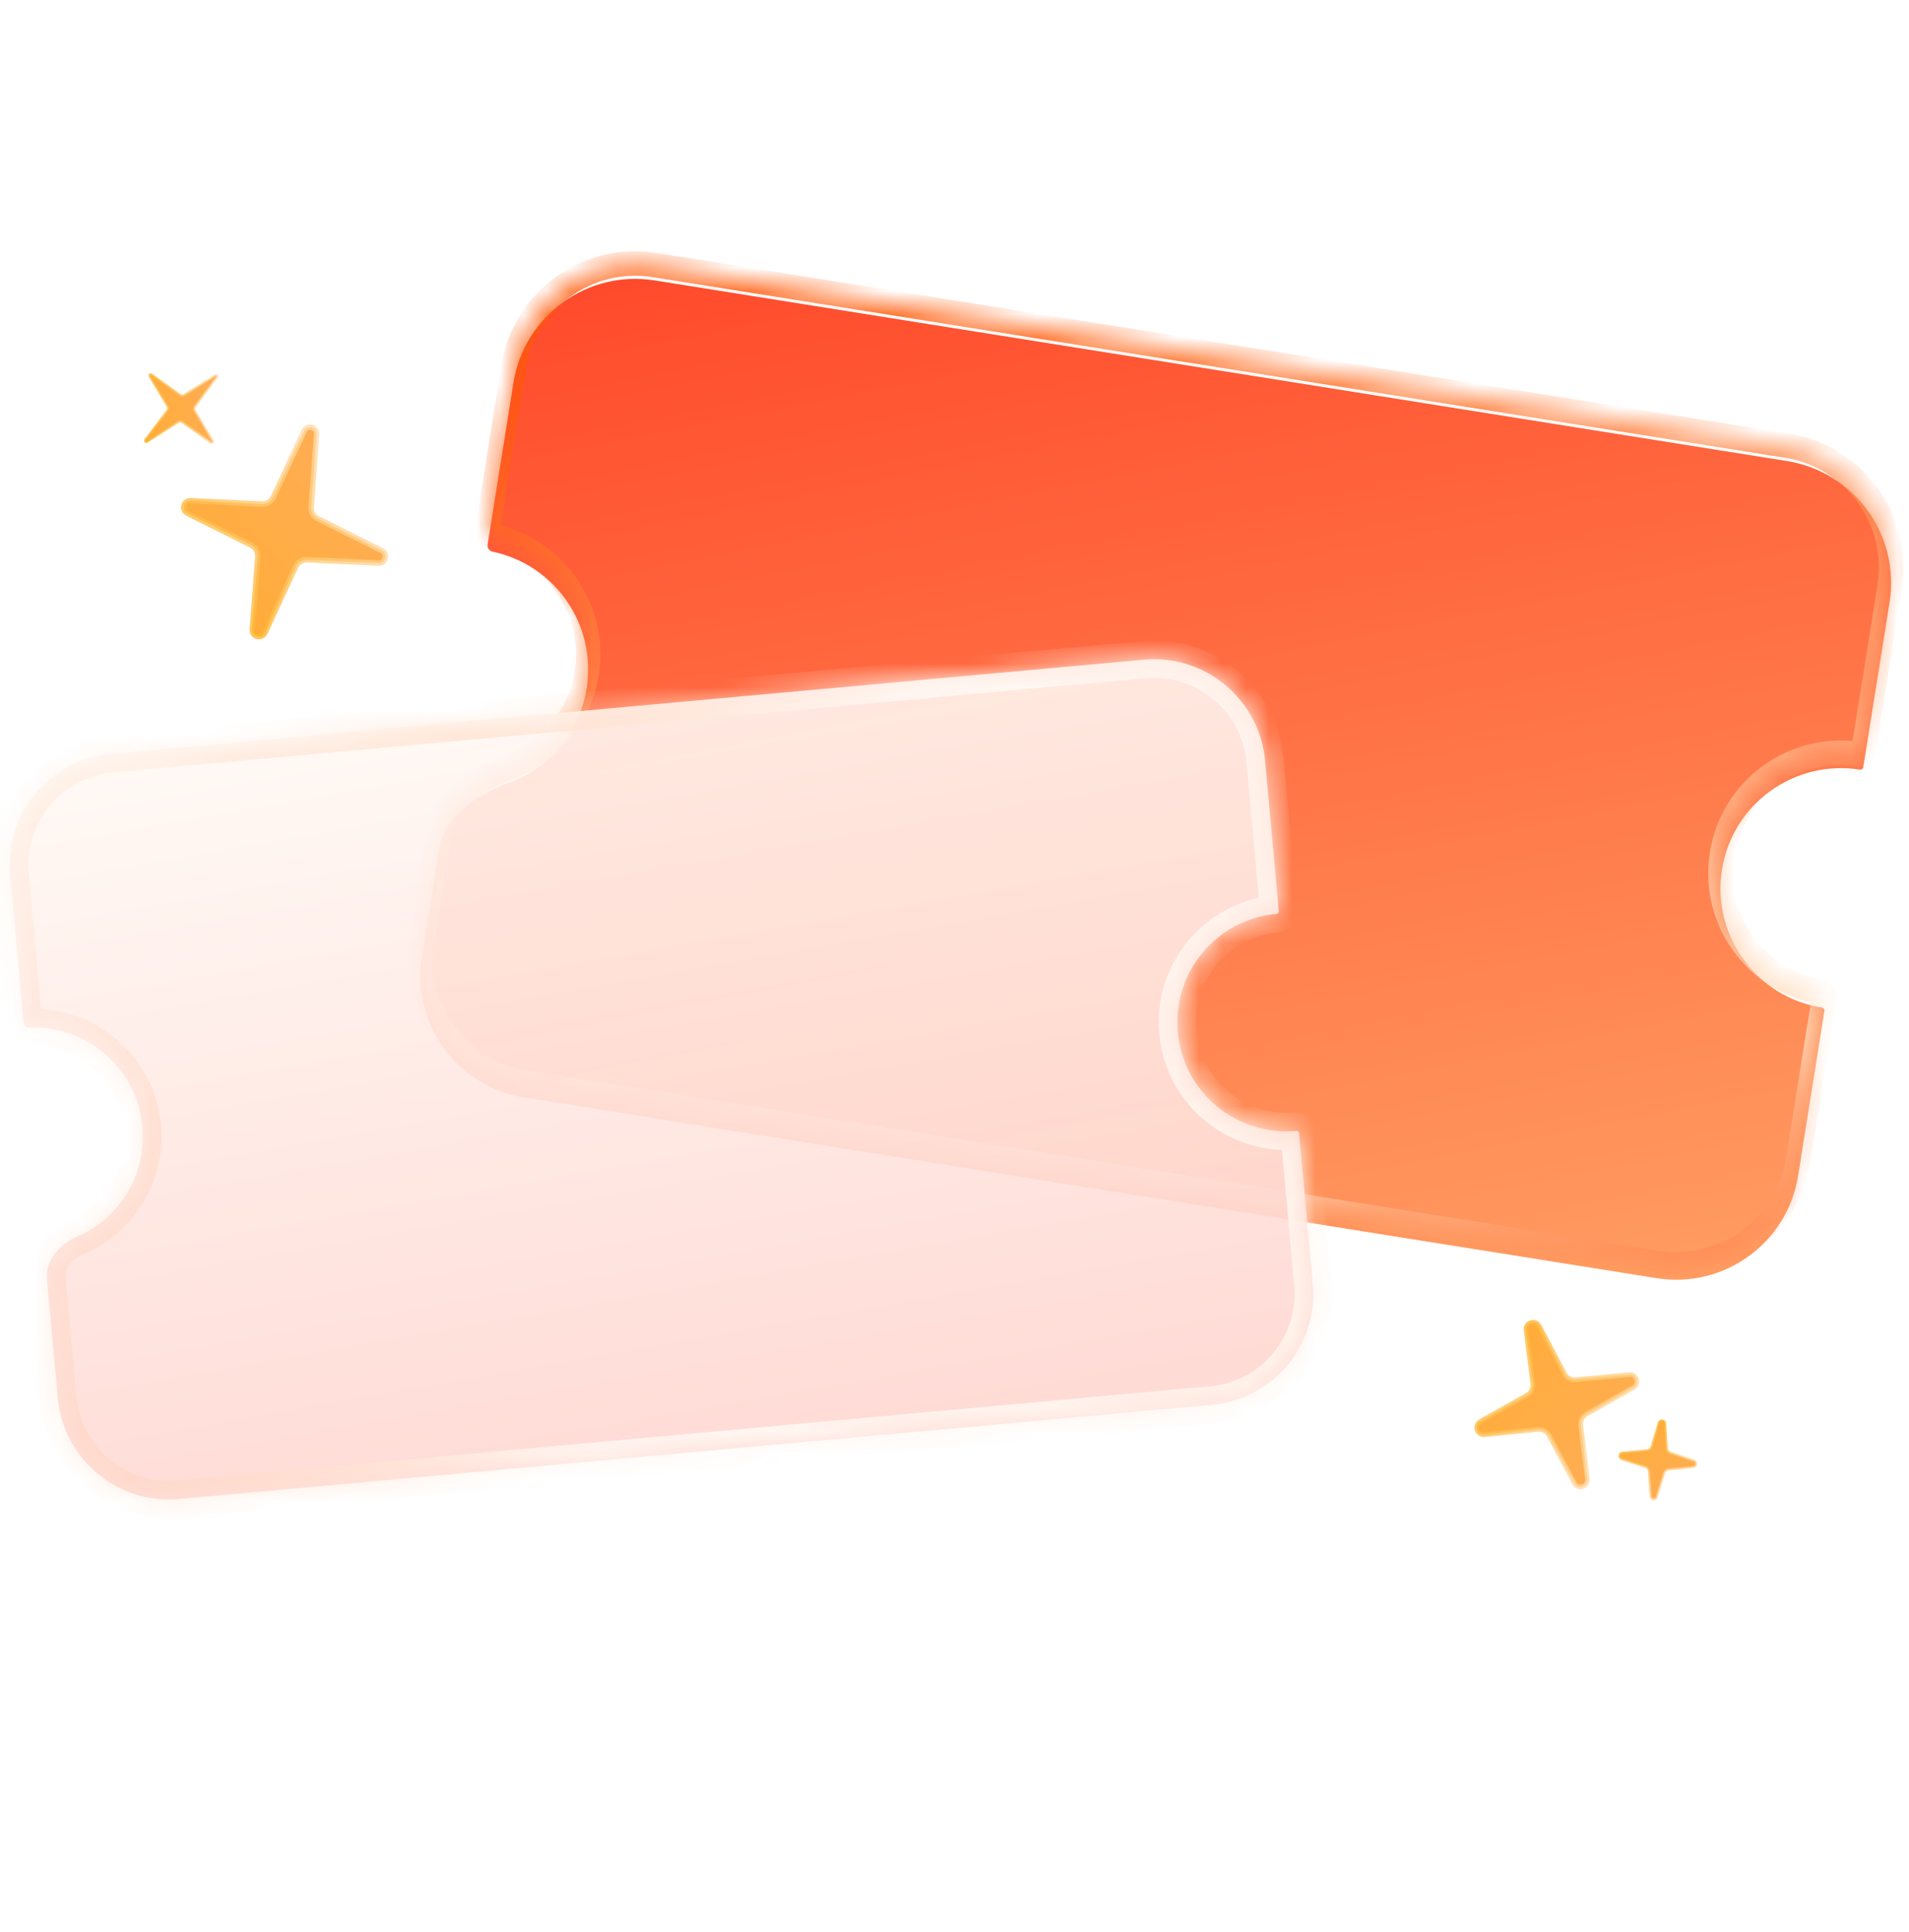 <svg width="82" height="83" viewBox="0 0 82 83" fill="none" xmlns="http://www.w3.org/2000/svg">
<mask id="path-1-inside-1_2703_29601" fill="white">
<path d="M76.766 19.145C79.657 19.606 81.627 22.324 81.165 25.215L80.035 32.298C80.025 32.366 79.96 32.41 79.892 32.4C77.07 31.95 74.416 33.872 73.966 36.694C73.516 39.517 75.439 42.169 78.261 42.619C78.33 42.63 78.377 42.692 78.366 42.76L77.236 49.845C76.775 52.735 74.057 54.704 71.167 54.243L22.523 46.483C19.633 46.022 17.663 43.305 18.124 40.414L18.859 35.812C19.088 34.374 20.503 33.46 21.87 32.958C23.571 32.333 24.893 30.831 25.199 28.914C25.635 26.18 23.844 23.605 21.165 23.038C21.02 23.011 20.923 22.873 20.946 22.727L22.054 15.784C22.515 12.894 25.232 10.924 28.122 11.385L76.766 19.145Z"/>
</mask>
<g filter="url(#filter0_i_2703_29601)">
<path d="M76.766 19.145C79.657 19.606 81.627 22.324 81.165 25.215L80.035 32.298C80.025 32.366 79.96 32.41 79.892 32.4C77.07 31.95 74.416 33.872 73.966 36.694C73.516 39.517 75.439 42.169 78.261 42.619C78.33 42.63 78.377 42.692 78.366 42.76L77.236 49.845C76.775 52.735 74.057 54.704 71.167 54.243L22.523 46.483C19.633 46.022 17.663 43.305 18.124 40.414L18.859 35.812C19.088 34.374 20.503 33.46 21.87 32.958C23.571 32.333 24.893 30.831 25.199 28.914C25.635 26.18 23.844 23.605 21.165 23.038C21.02 23.011 20.923 22.873 20.946 22.727L22.054 15.784C22.515 12.894 25.232 10.924 28.122 11.385L76.766 19.145Z" fill="url(#paint0_linear_2703_29601)"/>
</g>
<path d="M81.165 25.215L81.686 25.298L81.165 25.215ZM73.966 36.694L73.446 36.611L73.446 36.611L73.966 36.694ZM77.236 49.845L77.757 49.928L77.757 49.928L77.236 49.845ZM18.124 40.414L17.604 40.331L17.604 40.331L18.124 40.414ZM25.199 28.914L25.72 28.997L25.72 28.997L25.199 28.914ZM22.054 15.784L21.533 15.701L22.054 15.784ZM21.87 32.958L21.688 32.463L21.87 32.958ZM80.035 32.298L79.515 32.215L80.035 32.298ZM76.766 19.145L76.683 19.666C79.286 20.081 81.06 22.529 80.645 25.132L81.165 25.215L81.686 25.298C82.193 22.12 80.027 19.131 76.849 18.624L76.766 19.145ZM81.165 25.215L80.645 25.132L79.515 32.215L80.035 32.298L80.556 32.381L81.686 25.298L81.165 25.215ZM79.892 32.4L79.975 31.879C76.865 31.383 73.942 33.502 73.446 36.611L73.966 36.694L74.487 36.778C74.891 34.243 77.274 32.516 79.809 32.92L79.892 32.4ZM73.966 36.694L73.446 36.611C72.95 39.721 75.069 42.643 78.178 43.14L78.261 42.619L78.344 42.098C75.81 41.694 74.083 39.312 74.487 36.778L73.966 36.694ZM78.366 42.76L77.846 42.677L76.716 49.761L77.236 49.845L77.757 49.928L78.887 42.843L78.366 42.76ZM77.236 49.845L76.716 49.761C76.3 52.364 73.853 54.138 71.25 53.722L71.167 54.243L71.084 54.764C74.262 55.271 77.25 53.106 77.757 49.928L77.236 49.845ZM71.167 54.243L71.25 53.722L22.606 45.962L22.523 46.483L22.44 47.004L71.084 54.764L71.167 54.243ZM22.523 46.483L22.606 45.962C20.003 45.547 18.23 43.1 18.645 40.497L18.124 40.414L17.604 40.331C17.097 43.509 19.262 46.497 22.44 47.004L22.523 46.483ZM18.124 40.414L18.645 40.497L19.379 35.895L18.859 35.812L18.338 35.729L17.604 40.331L18.124 40.414ZM21.87 32.958L22.052 33.453C23.925 32.765 25.383 31.11 25.72 28.997L25.199 28.914L24.679 28.831C24.404 30.552 23.217 31.901 21.688 32.463L21.87 32.958ZM25.199 28.914L25.72 28.997C26.2 25.984 24.226 23.147 21.275 22.522L21.165 23.038L21.056 23.554C23.461 24.063 25.07 26.375 24.679 28.831L25.199 28.914ZM20.946 22.727L21.467 22.81L22.574 15.867L22.054 15.784L21.533 15.701L20.425 22.644L20.946 22.727ZM22.054 15.784L22.574 15.867C22.99 13.264 25.436 11.49 28.039 11.905L28.122 11.385L28.205 10.864C25.027 10.357 22.04 12.523 21.533 15.701L22.054 15.784ZM28.122 11.385L28.039 11.905L76.683 19.666L76.766 19.145L76.849 18.624L28.205 10.864L28.122 11.385ZM21.165 23.038L21.262 22.519C21.398 22.545 21.488 22.674 21.467 22.81L20.946 22.727L20.425 22.644C20.357 23.072 20.642 23.477 21.069 23.556L21.165 23.038ZM18.859 35.812L19.379 35.895C19.469 35.335 19.791 34.851 20.279 34.436C20.77 34.018 21.405 33.691 22.052 33.453L21.87 32.958L21.688 32.463C20.968 32.728 20.212 33.108 19.596 33.633C18.977 34.159 18.478 34.851 18.338 35.729L18.859 35.812ZM78.261 42.619L78.178 43.14C77.975 43.107 77.808 42.912 77.846 42.677L78.366 42.76L78.887 42.843C78.946 42.472 78.684 42.153 78.344 42.098L78.261 42.619ZM80.035 32.298L79.515 32.215C79.552 31.98 79.771 31.846 79.975 31.879L79.892 32.4L79.809 32.92C80.148 32.974 80.497 32.752 80.556 32.381L80.035 32.298Z" fill="url(#paint1_linear_2703_29601)" mask="url(#path-1-inside-1_2703_29601)"/>
<mask id="path-3-inside-2_2703_29601" fill="white">
<path d="M49.133 28.335C51.769 28.094 54.101 30.037 54.342 32.673L54.93 39.132C54.936 39.194 54.889 39.248 54.828 39.253C52.254 39.488 50.358 41.764 50.592 44.338C50.827 46.911 53.104 48.808 55.677 48.573C55.739 48.568 55.794 48.611 55.8 48.673L56.389 55.133C56.63 57.769 54.687 60.101 52.051 60.342L7.691 64.386C5.055 64.626 2.723 62.684 2.483 60.048L2.017 54.943C1.944 54.133 2.558 53.439 3.305 53.118C5.118 52.341 6.308 50.462 6.119 48.392C5.892 45.899 3.748 44.042 1.275 44.142C1.141 44.15 1.024 44.051 1.012 43.917L0.435 37.587C0.195 34.951 2.137 32.619 4.773 32.379L49.133 28.335Z"/>
</mask>
<path d="M49.133 28.335C51.769 28.094 54.101 30.037 54.342 32.673L54.93 39.132C54.936 39.194 54.889 39.248 54.828 39.253C52.254 39.488 50.358 41.764 50.592 44.338C50.827 46.911 53.104 48.808 55.677 48.573C55.739 48.568 55.794 48.611 55.8 48.673L56.389 55.133C56.63 57.769 54.687 60.101 52.051 60.342L7.691 64.386C5.055 64.626 2.723 62.684 2.483 60.048L2.017 54.943C1.944 54.133 2.558 53.439 3.305 53.118C5.118 52.341 6.308 50.462 6.119 48.392C5.892 45.899 3.748 44.042 1.275 44.142C1.141 44.15 1.024 44.051 1.012 43.917L0.435 37.587C0.195 34.951 2.137 32.619 4.773 32.379L49.133 28.335Z" fill="url(#paint2_linear_2703_29601)" fill-opacity="0.9"/>
<path d="M49.133 28.335L49.06 27.538L49.133 28.335ZM54.342 32.673L55.138 32.6L54.342 32.673ZM50.592 44.338L49.795 44.41L49.795 44.41L50.592 44.338ZM52.051 60.342L52.124 61.138L52.051 60.342ZM6.119 48.392L6.916 48.319L6.916 48.319L6.119 48.392ZM0.435 37.587L1.232 37.514L0.435 37.587ZM4.773 32.379L4.846 33.175L4.773 32.379ZM3.305 53.118L2.99 52.383L3.305 53.118ZM54.93 39.132L54.134 39.205L54.93 39.132ZM49.133 28.335L49.206 29.131C51.402 28.931 53.345 30.549 53.545 32.745L54.342 32.673L55.138 32.6C54.858 29.524 52.136 27.258 49.06 27.538L49.133 28.335ZM54.342 32.673L53.545 32.745L54.134 39.205L54.93 39.132L55.727 39.06L55.138 32.6L54.342 32.673ZM54.828 39.253L54.755 38.457C51.742 38.731 49.521 41.397 49.795 44.41L50.592 44.338L51.389 44.265C51.194 42.132 52.767 40.245 54.9 40.05L54.828 39.253ZM50.592 44.338L49.795 44.41C50.07 47.424 52.736 49.645 55.75 49.37L55.677 48.573L55.605 47.776C53.471 47.971 51.583 46.399 51.389 44.265L50.592 44.338ZM55.8 48.673L55.004 48.745L55.592 55.206L56.389 55.133L57.186 55.061L56.597 48.6L55.8 48.673ZM56.389 55.133L55.592 55.206C55.793 57.402 54.175 59.345 51.978 59.545L52.051 60.342L52.124 61.138C55.2 60.858 57.466 58.137 57.186 55.061L56.389 55.133ZM52.051 60.342L51.978 59.545L7.619 63.589L7.691 64.386L7.764 65.182L52.124 61.138L52.051 60.342ZM7.691 64.386L7.619 63.589C5.423 63.789 3.48 62.171 3.28 59.975L2.483 60.048L1.686 60.12C1.967 63.196 4.688 65.463 7.764 65.182L7.691 64.386ZM2.483 60.048L3.28 59.975L2.814 54.87L2.017 54.943L1.221 55.015L1.686 60.12L2.483 60.048ZM3.305 53.118L3.62 53.854C5.742 52.944 7.137 50.745 6.916 48.319L6.119 48.392L5.323 48.465C5.479 50.18 4.493 51.738 2.99 52.383L3.305 53.118ZM6.119 48.392L6.916 48.319C6.65 45.4 4.14 43.225 1.243 43.342L1.275 44.142L1.307 44.941C3.357 44.858 5.134 46.398 5.323 48.465L6.119 48.392ZM1.012 43.917L1.809 43.845L1.232 37.514L0.435 37.587L-0.362 37.66L0.216 43.99L1.012 43.917ZM0.435 37.587L1.232 37.514C1.032 35.319 2.65 33.376 4.846 33.175L4.773 32.379L4.701 31.582C1.625 31.863 -0.642 34.584 -0.362 37.66L0.435 37.587ZM4.773 32.379L4.846 33.175L49.206 29.131L49.133 28.335L49.06 27.538L4.701 31.582L4.773 32.379ZM1.275 44.142L1.222 43.343C1.521 43.323 1.782 43.546 1.809 43.845L1.012 43.917L0.216 43.99C0.267 44.556 0.761 44.978 1.328 44.94L1.275 44.142ZM2.017 54.943L2.814 54.87C2.784 54.538 3.05 54.099 3.62 53.854L3.305 53.118L2.99 52.383C2.066 52.779 1.103 53.728 1.221 55.015L2.017 54.943ZM55.677 48.573L55.75 49.37C55.399 49.402 55.04 49.15 55.004 48.745L55.8 48.673L56.597 48.6C56.549 48.072 56.08 47.733 55.605 47.776L55.677 48.573ZM54.93 39.132L54.134 39.205C54.098 38.809 54.395 38.489 54.755 38.457L54.828 39.253L54.9 40.05C55.384 40.006 55.774 39.579 55.727 39.06L54.93 39.132Z" fill="url(#paint3_linear_2703_29601)" mask="url(#path-3-inside-2_2703_29601)"/>
<path d="M65.553 57.132C65.512 56.801 65.96 56.659 66.116 56.954L67.198 59.003C67.293 59.182 67.487 59.287 67.689 59.267L69.981 59.044C70.303 59.012 70.439 59.444 70.157 59.603L68.151 60.734C67.974 60.834 67.875 61.031 67.9 61.232L68.189 63.531C68.23 63.862 67.782 64.003 67.626 63.708L66.544 61.659C66.45 61.48 66.255 61.376 66.054 61.395L63.762 61.619C63.439 61.65 63.303 61.218 63.586 61.059L65.591 59.928C65.768 59.828 65.867 59.632 65.842 59.431L65.553 57.132Z" fill="url(#paint4_linear_2703_29601)" stroke="url(#paint5_linear_2703_29601)" stroke-width="0.2"/>
<path d="M10.84 27.038C10.817 27.351 11.246 27.463 11.379 27.178L12.7 24.338C12.789 24.148 12.984 24.03 13.194 24.04L16.255 24.184C16.561 24.198 16.668 23.785 16.395 23.649L13.653 22.279C13.465 22.185 13.352 21.987 13.368 21.778L13.603 18.654C13.626 18.34 13.197 18.229 13.064 18.513L11.742 21.354C11.653 21.544 11.458 21.662 11.248 21.652L8.187 21.507C7.881 21.493 7.774 21.906 8.047 22.043L10.789 23.412C10.977 23.506 11.089 23.704 11.074 23.913L10.84 27.038Z" fill="url(#paint6_linear_2703_29601)" stroke="url(#paint7_linear_2703_29601)" stroke-width="0.234"/>
<path d="M71.255 61.109C71.299 60.962 71.515 60.986 71.525 61.139L71.598 62.206C71.605 62.299 71.667 62.38 71.756 62.409L72.764 62.742C72.906 62.79 72.883 62.998 72.734 63.012L71.677 63.114C71.584 63.123 71.505 63.187 71.478 63.277L71.17 64.301C71.126 64.448 70.91 64.424 70.899 64.27L70.827 63.204C70.82 63.11 70.757 63.03 70.669 63L69.66 62.667C69.518 62.62 69.542 62.411 69.691 62.397L70.748 62.296C70.841 62.287 70.92 62.222 70.947 62.133L71.255 61.109Z" fill="url(#paint8_linear_2703_29601)" stroke="url(#paint9_linear_2703_29601)" stroke-width="0.092"/>
<path d="M6.243 18.895C6.207 18.943 6.264 19.005 6.315 18.973L7.656 18.122C7.706 18.091 7.771 18.092 7.819 18.126L9.058 19.006C9.105 19.039 9.165 18.984 9.135 18.934L8.357 17.629C8.327 17.578 8.331 17.514 8.367 17.467L9.322 16.197C9.357 16.149 9.3 16.087 9.25 16.118L7.907 16.969C7.857 17.001 7.793 17 7.745 16.966L6.505 16.086C6.458 16.052 6.398 16.107 6.428 16.157L7.206 17.463C7.237 17.514 7.233 17.578 7.197 17.625L6.243 18.895Z" fill="url(#paint10_linear_2703_29601)" stroke="url(#paint11_linear_2703_29601)" stroke-width="0.092"/>
<defs>
<filter id="filter0_i_2703_29601" x="18.058" y="11.318" width="63.175" height="43.651" filterUnits="userSpaceOnUse" color-interpolation-filters="sRGB">
<feFlood flood-opacity="0" result="BackgroundImageFix"/>
<feBlend mode="normal" in="SourceGraphic" in2="BackgroundImageFix" result="shape"/>
<feColorMatrix in="SourceAlpha" type="matrix" values="0 0 0 0 0 0 0 0 0 0 0 0 0 0 0 0 0 0 127 0" result="hardAlpha"/>
<feOffset dy="0.659"/>
<feGaussianBlur stdDeviation="0.791"/>
<feComposite in2="hardAlpha" operator="arithmetic" k2="-1" k3="1"/>
<feColorMatrix type="matrix" values="0 0 0 0 0.629 0 0 0 0 0.149 0 0 0 0 0.199 0 0 0 1 0"/>
<feBlend mode="normal" in2="shape" result="effect1_innerShadow_2703_29601"/>
</filter>
<linearGradient id="paint0_linear_2703_29601" x1="32.716" y1="3.969" x2="43.752" y2="59.937" gradientUnits="userSpaceOnUse">
<stop stop-color="#FF4126"/>
<stop offset="1" stop-color="#FF9C61"/>
</linearGradient>
<linearGradient id="paint1_linear_2703_29601" x1="40.887" y1="13.421" x2="51.289" y2="62.592" gradientUnits="userSpaceOnUse">
<stop stop-color="#FF5906" stop-opacity="0.83"/>
<stop offset="0.755" stop-color="#FFE4C7" stop-opacity="0.75"/>
<stop offset="1" stop-color="#FF5112" stop-opacity="0.38"/>
</linearGradient>
<linearGradient id="paint2_linear_2703_29601" x1="13.787" y1="31.239" x2="20.716" y2="70.649" gradientUnits="userSpaceOnUse">
<stop stop-color="#FFF9F4"/>
<stop offset="0.856" stop-color="#FFD7D1"/>
<stop offset="1" stop-color="#FFF9F4" stop-opacity="0.67"/>
</linearGradient>
<linearGradient id="paint3_linear_2703_29601" x1="4.873" y1="38.495" x2="59.591" y2="59.327" gradientUnits="userSpaceOnUse">
<stop stop-color="#FFC09A" stop-opacity="0.16"/>
<stop offset="0.48" stop-color="#FFF8F3" stop-opacity="0.96"/>
<stop offset="1" stop-color="#FFF1E8"/>
</linearGradient>
<linearGradient id="paint4_linear_2703_29601" x1="60.874" y1="53.657" x2="73.344" y2="63.681" gradientUnits="userSpaceOnUse">
<stop stop-color="#FFAC26"/>
<stop offset="1" stop-color="#FFAD61"/>
</linearGradient>
<linearGradient id="paint5_linear_2703_29601" x1="63.231" y1="55.583" x2="74.298" y2="64.13" gradientUnits="userSpaceOnUse">
<stop stop-color="#FFA806" stop-opacity="0.83"/>
<stop offset="0.755" stop-color="#FFE4C7" stop-opacity="0.75"/>
<stop offset="1" stop-color="#EBFF12" stop-opacity="0.38"/>
</linearGradient>
<linearGradient id="paint6_linear_2703_29601" x1="5.6" y1="31.002" x2="19.593" y2="18.549" gradientUnits="userSpaceOnUse">
<stop stop-color="#FFAC26"/>
<stop offset="1" stop-color="#FFAD61"/>
</linearGradient>
<linearGradient id="paint7_linear_2703_29601" x1="8.244" y1="28.611" x2="20.682" y2="17.968" gradientUnits="userSpaceOnUse">
<stop stop-color="#FFA806" stop-opacity="0.83"/>
<stop offset="0.755" stop-color="#FFE4C7" stop-opacity="0.75"/>
<stop offset="1" stop-color="#EBFF12" stop-opacity="0.38"/>
</linearGradient>
<linearGradient id="paint8_linear_2703_29601" x1="69.931" y1="58.769" x2="73.316" y2="65.328" gradientUnits="userSpaceOnUse">
<stop stop-color="#FFAC26"/>
<stop offset="1" stop-color="#FFAD61"/>
</linearGradient>
<linearGradient id="paint9_linear_2703_29601" x1="70.565" y1="60.022" x2="73.634" y2="65.695" gradientUnits="userSpaceOnUse">
<stop stop-color="#FFA806" stop-opacity="0.83"/>
<stop offset="0.755" stop-color="#FFE4C7" stop-opacity="0.75"/>
<stop offset="1" stop-color="#EBFF12" stop-opacity="0.38"/>
</linearGradient>
<linearGradient id="paint10_linear_2703_29601" x1="3.851" y1="18.844" x2="11.141" y2="17.688" gradientUnits="userSpaceOnUse">
<stop stop-color="#FFAC26"/>
<stop offset="1" stop-color="#FFAD61"/>
</linearGradient>
<linearGradient id="paint11_linear_2703_29601" x1="5.236" y1="18.613" x2="11.626" y2="17.727" gradientUnits="userSpaceOnUse">
<stop stop-color="#FFA806" stop-opacity="0.83"/>
<stop offset="0.755" stop-color="#FFE4C7" stop-opacity="0.75"/>
<stop offset="1" stop-color="#EBFF12" stop-opacity="0.38"/>
</linearGradient>
</defs>
</svg>
